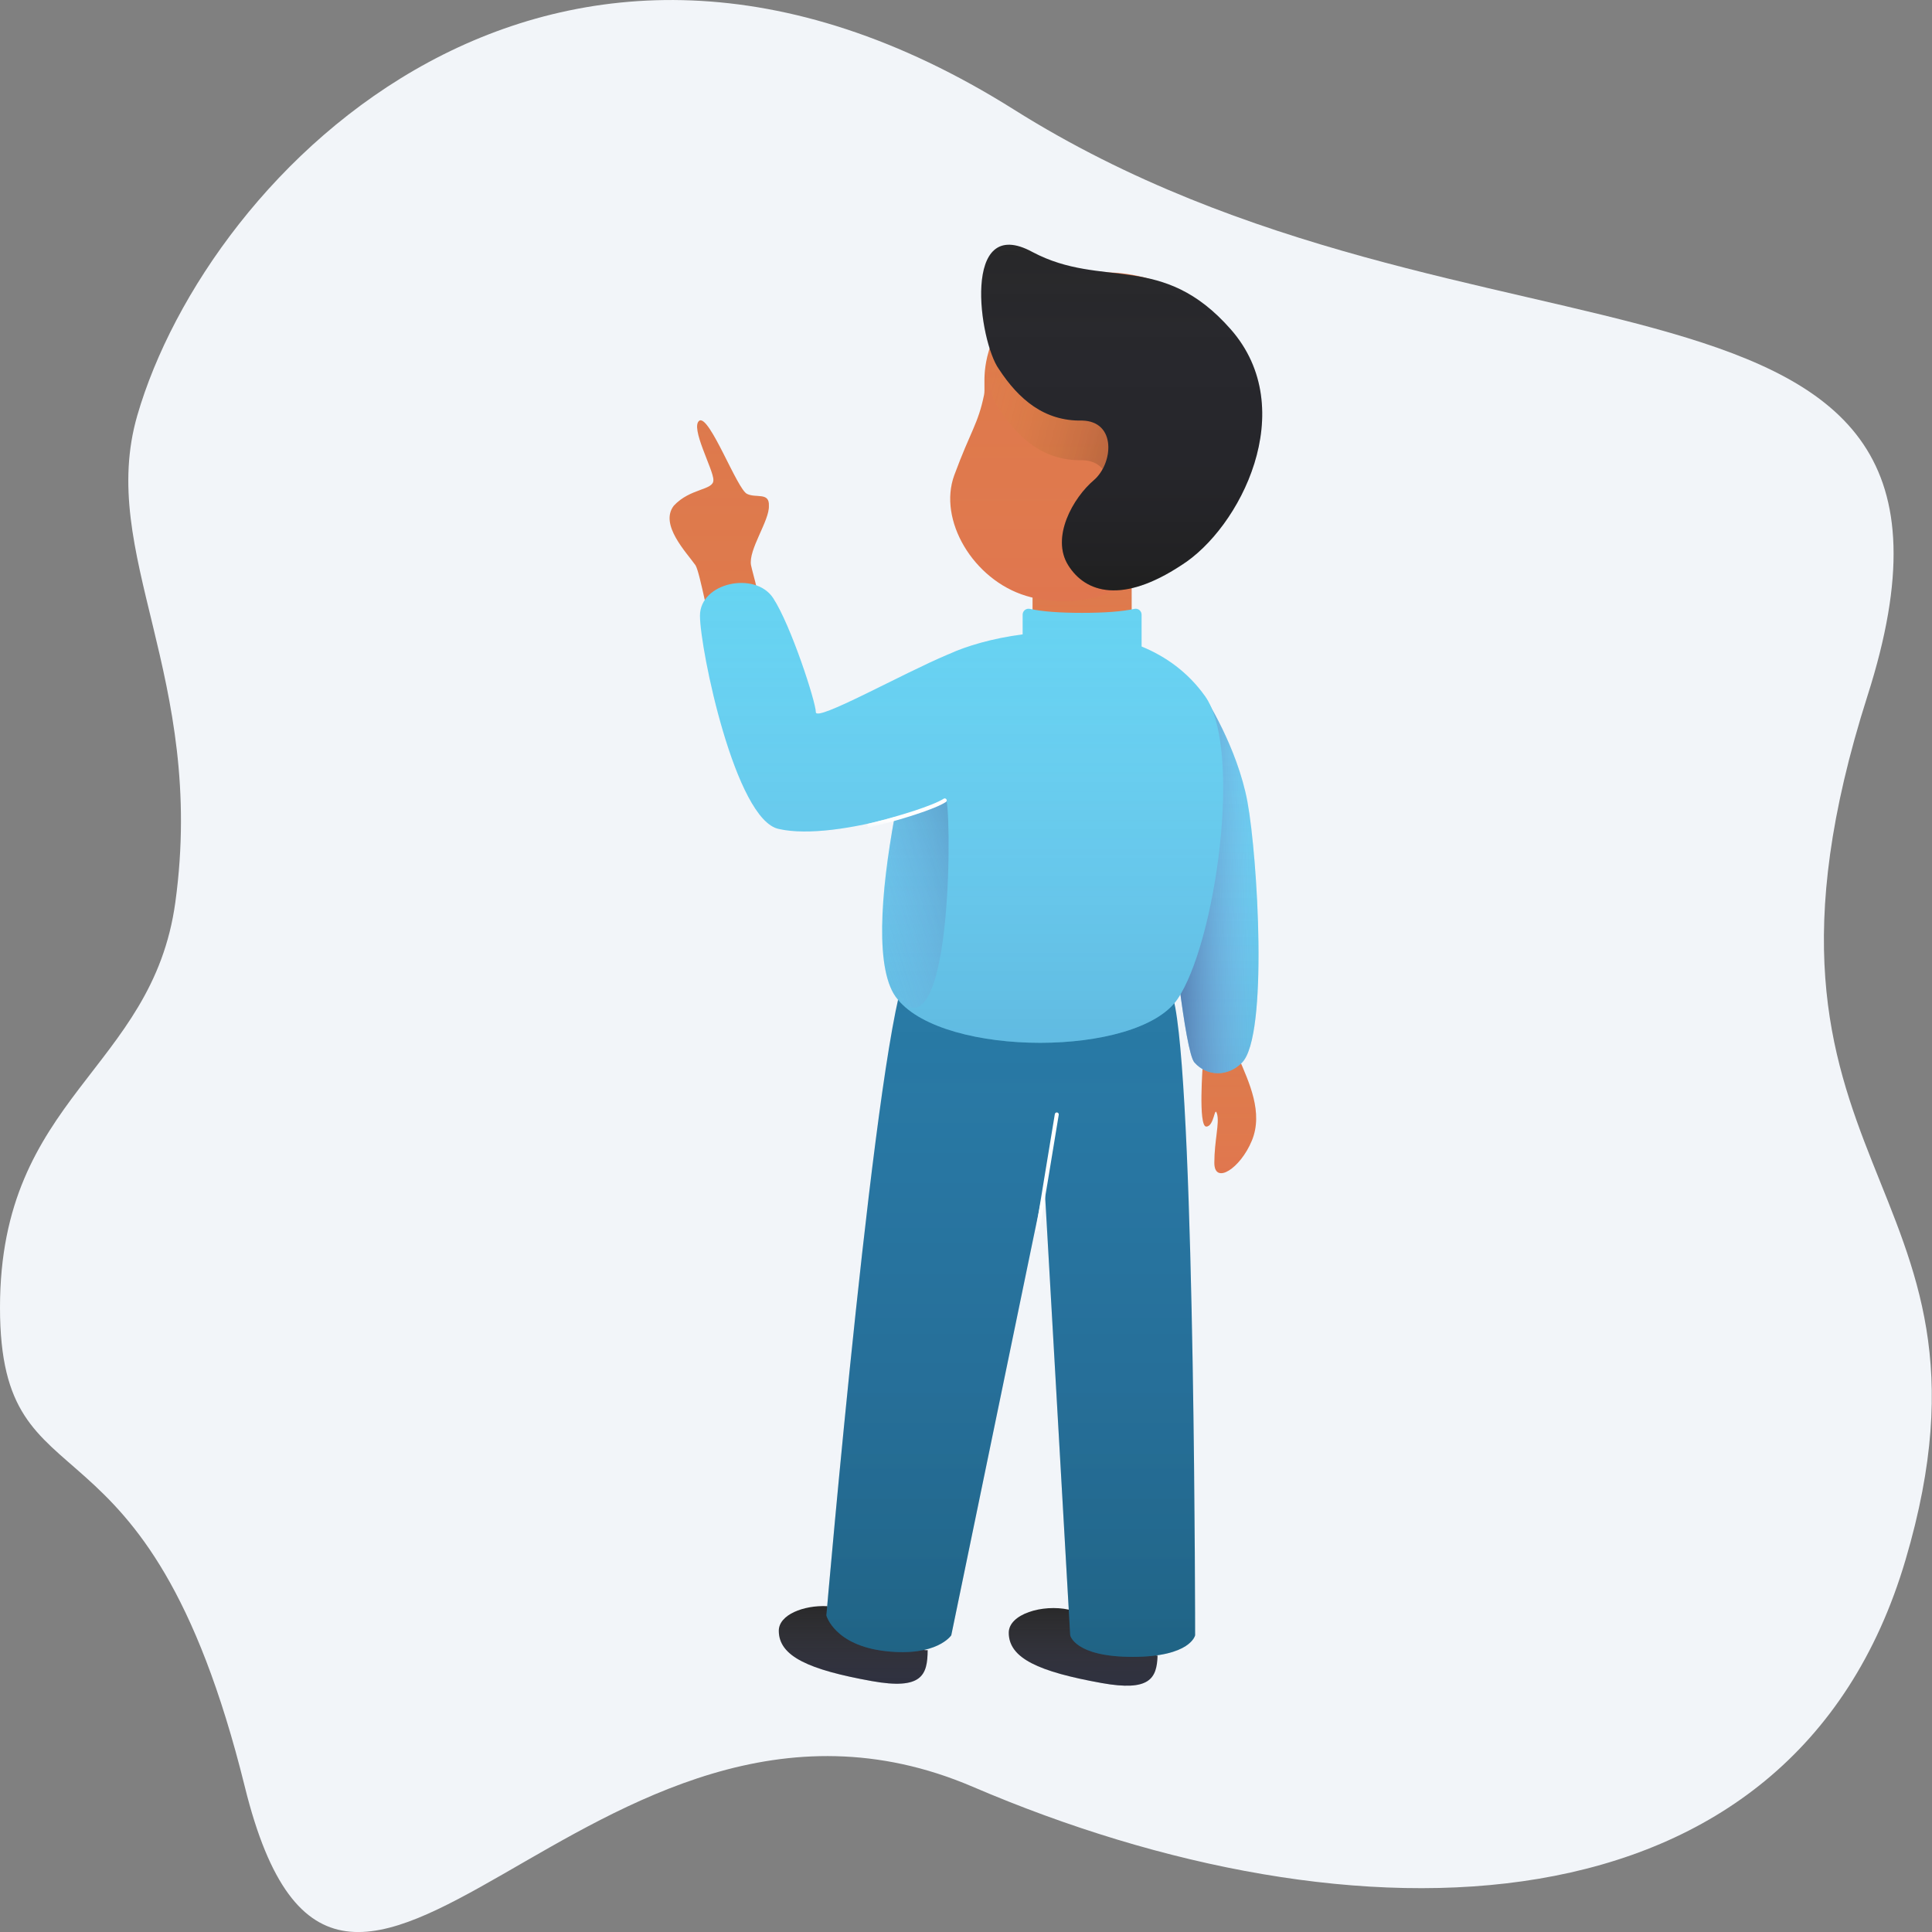 <svg width="300" height="300" viewBox="0 0 300 300" fill="none" xmlns="http://www.w3.org/2000/svg">
<rect x="0" y="0" width="300" height="300" fill="#808080" stroke="none"/>
<g clip-path="url(#clip0)">
<path fill-rule="evenodd" clip-rule="evenodd" d="M151.027 277.441C91.857 252.126 53.221 339.077 38.014 277.441C22.752 215.774 0 235.724 0 203.034C0 170.274 23.653 166.187 27.226 140.106C32.046 104.997 15.088 86.025 21.319 64.512C32.296 26.628 85.703 -28.118 157.449 17.018C229.189 62.153 313.623 34.075 289.983 108.047C266.348 182.196 313.623 182.196 295.89 242.216C278.264 302.003 209.969 302.724 151.027 277.441Z" fill="#F2F5F9"/>
<path fill-rule="evenodd" clip-rule="evenodd" d="M192.347 164.282C193.963 168.094 196.19 172.75 194.388 177.114C192.585 181.477 188.563 184.013 188.563 180.563C188.563 177.114 189.391 174.396 188.982 172.971C188.573 171.546 188.573 174.933 187.301 174.933C186.028 174.933 186.777 165.201 186.777 165.201C186.777 165.201 190.732 160.47 192.347 164.282Z" fill="#DD784D"/>
<path fill-rule="evenodd" clip-rule="evenodd" d="M192.347 164.282C193.963 168.094 196.19 172.75 194.388 177.114C192.585 181.477 188.563 184.013 188.563 180.563C188.563 177.114 189.391 174.396 188.982 172.971C188.573 171.546 188.573 174.933 187.301 174.933C186.028 174.933 186.777 165.201 186.777 165.201C186.777 165.201 190.732 160.47 192.347 164.282Z" fill="url(#paint0_linear)"/>
<path fill-rule="evenodd" clip-rule="evenodd" d="M181.472 139.831C182.001 142.908 183.947 163.263 185.474 164.983C187.446 167.204 190.728 167.204 192.88 164.983C196.956 160.774 195.285 133.105 193.71 124.543C192.136 115.982 187.013 108.094 187.013 108.094C187.013 108.094 180.18 132.299 181.472 139.831Z" fill="#66D4F2"/>
<path fill-rule="evenodd" clip-rule="evenodd" d="M181.472 139.831C182.001 142.908 183.947 163.263 185.474 164.983C187.446 167.204 190.728 167.204 192.88 164.983C196.956 160.774 195.285 133.105 193.71 124.543C192.136 115.982 187.013 108.094 187.013 108.094C187.013 108.094 180.18 132.299 181.472 139.831Z" fill="url(#paint1_linear)"/>
<path fill-rule="evenodd" clip-rule="evenodd" d="M181.472 139.831C182.001 142.908 183.947 163.263 185.474 164.983C187.446 167.204 190.728 167.204 192.88 164.983C196.956 160.774 195.285 133.105 193.71 124.543C192.136 115.982 187.013 108.094 187.013 108.094C187.013 108.094 180.18 132.299 181.472 139.831Z" fill="url(#paint2_linear)"/>
<path fill-rule="evenodd" clip-rule="evenodd" d="M171.051 261.339C161.337 259.588 156.64 257.515 156.64 253.527C156.64 250.632 161.884 249.061 165.955 249.944C165.955 249.944 178.619 257.212 179.746 257.082C179.632 260.634 178.521 262.686 171.051 261.339Z" fill="#282828"/>
<path fill-rule="evenodd" clip-rule="evenodd" d="M171.051 261.339C161.337 259.588 156.64 257.515 156.64 253.527C156.64 250.632 161.884 249.061 165.955 249.944C165.955 249.944 178.619 257.212 179.746 257.082C179.632 260.634 178.521 262.686 171.051 261.339Z" fill="url(#paint3_linear)"/>
<path fill-rule="evenodd" clip-rule="evenodd" d="M135.342 261.032C125.629 259.28 120.931 257.207 120.931 253.22C120.931 250.739 124.781 249.23 128.444 249.404C128.402 249.884 142.355 256.634 144.048 256.229C144.018 260.111 143.187 262.446 135.342 261.032Z" fill="#282828"/>
<path fill-rule="evenodd" clip-rule="evenodd" d="M135.342 261.032C125.629 259.28 120.931 257.207 120.931 253.22C120.931 250.739 124.781 249.23 128.444 249.404C128.402 249.884 142.355 256.634 144.048 256.229C144.018 260.111 143.187 262.446 135.342 261.032Z" fill="url(#paint4_linear)"/>
<path fill-rule="evenodd" clip-rule="evenodd" d="M182.498 156.445C185.576 173.343 185.576 253.927 185.576 253.927C185.576 253.927 184.904 257.277 175.88 257.277C166.855 257.277 166.183 253.927 166.183 253.927L162.181 183.914L147.713 253.927C147.713 253.927 145.519 257.286 137.536 256.392C129.553 255.498 128.319 250.849 128.319 250.849C128.319 250.849 136.268 158.59 140.94 150.415C145.447 142.556 179.42 139.547 182.498 156.445Z" fill="#287CA6"/>
<path fill-rule="evenodd" clip-rule="evenodd" d="M182.498 156.445C185.576 173.343 185.576 253.927 185.576 253.927C185.576 253.927 184.904 257.277 175.88 257.277C166.855 257.277 166.183 253.927 166.183 253.927L162.181 183.914L147.713 253.927C147.713 253.927 145.519 257.286 137.536 256.392C129.553 255.498 128.319 250.849 128.319 250.849C128.319 250.849 136.268 158.59 140.94 150.415C145.447 142.556 179.42 139.547 182.498 156.445Z" fill="url(#paint5_linear)"/>
<mask id="mask0" mask-type="alpha" maskUnits="userSpaceOnUse" x="128" y="144" width="58" height="114">
<path fill-rule="evenodd" clip-rule="evenodd" d="M182.498 156.445C185.576 173.343 185.576 253.927 185.576 253.927C185.576 253.927 184.904 257.277 175.88 257.277C166.855 257.277 166.183 253.927 166.183 253.927L162.181 183.914L147.713 253.927C147.713 253.927 145.519 257.286 137.536 256.392C129.553 255.498 128.319 250.849 128.319 250.849C128.319 250.849 136.268 158.59 140.94 150.415C145.447 142.556 179.42 139.547 182.498 156.445Z" fill="white"/>
<path fill-rule="evenodd" clip-rule="evenodd" d="M182.498 156.445C185.576 173.343 185.576 253.927 185.576 253.927C185.576 253.927 184.904 257.277 175.88 257.277C166.855 257.277 166.183 253.927 166.183 253.927L162.181 183.914L147.713 253.927C147.713 253.927 145.519 257.286 137.536 256.392C129.553 255.498 128.319 250.849 128.319 250.849C128.319 250.849 136.268 158.59 140.94 150.415C145.447 142.556 179.42 139.547 182.498 156.445Z" stroke="white"/>
</mask>
<g mask="url(#mask0)">
<path d="M161.458 190.959C161.43 191.127 161.272 191.24 161.104 191.213C160.936 191.185 160.823 191.026 160.85 190.859L163.794 172.997C163.822 172.83 163.98 172.716 164.148 172.744C164.316 172.771 164.429 172.93 164.402 173.098L161.458 190.959Z" fill="white"/>
</g>
<path fill-rule="evenodd" clip-rule="evenodd" d="M160.334 88.701H175.725V102.245H160.334V88.701Z" fill="#DD784D"/>
<path fill-rule="evenodd" clip-rule="evenodd" d="M160.334 88.701H175.725V102.245H160.334V88.701Z" fill="url(#paint6_linear)"/>
<path fill-rule="evenodd" clip-rule="evenodd" d="M109.541 93.626C108.863 90.573 108.378 88.431 108.002 87.777C106.576 85.757 102.386 81.464 104.616 78.542C107.154 75.771 110.832 76.154 110.772 74.54C110.832 72.991 107.073 66.295 108.618 65.305C110.216 64.504 114.478 76.01 116.006 76.695C117.424 77.387 119.497 76.381 119.392 78.542C119.497 80.854 116.169 85.363 116.621 87.777C116.763 88.478 117.139 89.747 117.545 91.471C114.877 90.354 111.082 91.272 109.541 93.626Z" fill="#DD784D"/>
<path fill-rule="evenodd" clip-rule="evenodd" d="M109.541 93.626C108.863 90.573 108.378 88.431 108.002 87.777C106.576 85.757 102.386 81.464 104.616 78.542C107.154 75.771 110.832 76.154 110.772 74.54C110.832 72.991 107.073 66.295 108.618 65.305C110.216 64.504 114.478 76.01 116.006 76.695C117.424 77.387 119.497 76.381 119.392 78.542C119.497 80.854 116.169 85.363 116.621 87.777C116.763 88.478 117.139 89.747 117.545 91.471C114.877 90.354 111.082 91.272 109.541 93.626Z" fill="url(#paint7_linear)"/>
<path fill-rule="evenodd" clip-rule="evenodd" d="M147.416 101.538C150.031 100.331 154.123 99.107 158.795 98.504V95.446C158.795 94.936 159.208 94.523 159.718 94.523C159.785 94.523 159.851 94.53 159.916 94.544C161.799 94.958 164.504 95.165 168.03 95.165C171.556 95.165 174.26 94.958 176.143 94.544C176.641 94.435 177.134 94.75 177.243 95.248C177.258 95.313 177.265 95.38 177.265 95.446V100.388C181.046 101.941 184.483 104.401 187.116 108.094C193 116.35 188.753 146.501 182.806 155.193C176.577 164.175 146.714 164.175 139.401 155.193C135.76 150.96 136.752 138.57 138.909 126.872C132.673 128.612 125.44 129.755 120.931 128.719C114.175 127.334 108.691 100.787 108.691 95.607C108.691 90.428 117.29 88.662 120.05 92.864C122.81 97.066 126.68 109.002 126.68 110.582C126.68 112.162 140.022 104.636 147.228 101.612C147.292 101.585 147.354 101.561 147.416 101.538H147.416Z" fill="#66D4F2"/>
<path fill-rule="evenodd" clip-rule="evenodd" d="M147.416 101.538C150.031 100.331 154.123 99.107 158.795 98.504V95.446C158.795 94.936 159.208 94.523 159.718 94.523C159.785 94.523 159.851 94.53 159.916 94.544C161.799 94.958 164.504 95.165 168.03 95.165C171.556 95.165 174.26 94.958 176.143 94.544C176.641 94.435 177.134 94.75 177.243 95.248C177.258 95.313 177.265 95.38 177.265 95.446V100.388C181.046 101.941 184.483 104.401 187.116 108.094C193 116.35 188.753 146.501 182.806 155.193C176.577 164.175 146.714 164.175 139.401 155.193C135.76 150.96 136.752 138.57 138.909 126.872C132.673 128.612 125.44 129.755 120.931 128.719C114.175 127.334 108.691 100.787 108.691 95.607C108.691 90.428 117.29 88.662 120.05 92.864C122.81 97.066 126.68 109.002 126.68 110.582C126.68 112.162 140.022 104.636 147.228 101.612C147.292 101.585 147.354 101.561 147.416 101.538H147.416Z" fill="url(#paint8_linear)"/>
<mask id="mask1" mask-type="alpha" maskUnits="userSpaceOnUse" x="108" y="90" width="82" height="72">
<path fill-rule="evenodd" clip-rule="evenodd" d="M147.416 101.538C150.031 100.331 154.123 99.107 158.795 98.504V95.446C158.795 94.936 159.208 94.523 159.718 94.523C159.785 94.523 159.851 94.53 159.916 94.544C161.799 94.958 164.504 95.165 168.03 95.165C171.556 95.165 174.26 94.958 176.143 94.544C176.641 94.435 177.134 94.75 177.243 95.248C177.258 95.313 177.265 95.38 177.265 95.446V100.388C181.046 101.941 184.483 104.401 187.116 108.094C193 116.35 188.753 146.501 182.806 155.193C176.577 164.175 146.714 164.175 139.401 155.193C135.76 150.96 136.752 138.57 138.909 126.872C132.673 128.612 125.44 129.755 120.931 128.719C114.175 127.334 108.691 100.787 108.691 95.607C108.691 90.428 117.29 88.662 120.05 92.864C122.81 97.066 126.68 109.002 126.68 110.582C126.68 112.162 140.022 104.636 147.228 101.612C147.292 101.585 147.354 101.561 147.416 101.538H147.416Z" fill="white"/>
<path fill-rule="evenodd" clip-rule="evenodd" d="M147.416 101.538C150.031 100.331 154.123 99.107 158.795 98.504V95.446C158.795 94.936 159.208 94.523 159.718 94.523C159.785 94.523 159.851 94.53 159.916 94.544C161.799 94.958 164.504 95.165 168.03 95.165C171.556 95.165 174.26 94.958 176.143 94.544C176.641 94.435 177.134 94.75 177.243 95.248C177.258 95.313 177.265 95.38 177.265 95.446V100.388C181.046 101.941 184.483 104.401 187.116 108.094C193 116.35 188.753 146.501 182.806 155.193C176.577 164.175 146.714 164.175 139.401 155.193C135.76 150.96 136.752 138.57 138.909 126.872C132.673 128.612 125.44 129.755 120.931 128.719C114.175 127.334 108.691 100.787 108.691 95.607C108.691 90.428 117.29 88.662 120.05 92.864C122.81 97.066 126.68 109.002 126.68 110.582C126.68 112.162 140.022 104.636 147.228 101.612C147.292 101.585 147.354 101.561 147.416 101.538H147.416Z" stroke="white"/>
</mask>
<g mask="url(#mask1)">
<path fill-rule="evenodd" clip-rule="evenodd" d="M139.387 155.186C134.669 150.292 138.779 127.492 138.779 127.492C138.779 127.492 142.017 126.396 146.823 124.006C147.748 123.546 148.232 164.36 139.387 155.186Z" fill="url(#paint9_linear)"/>
<path d="M135.076 128.478C134.911 128.518 134.745 128.417 134.704 128.252C134.664 128.087 134.766 127.92 134.931 127.88C139.634 126.736 144.913 125.078 146.535 124.024C146.677 123.931 146.868 123.972 146.961 124.115C147.053 124.257 147.013 124.448 146.87 124.54C145.166 125.648 139.858 127.315 135.076 128.478Z" fill="white"/>
</g>
<path fill-rule="evenodd" clip-rule="evenodd" d="M178.588 43.342C188.615 46.407 194.394 58.66 191.343 68.639C188.525 76.454 185.284 82.263 181.619 86.065C176.121 91.769 167.536 95.013 159.326 92.522C151.115 90.032 145.62 80.736 148.184 73.783C150.749 66.829 151.854 65.908 152.804 61.326C153.119 59.805 152.028 56.536 155.217 50.452C158.405 44.368 168.561 40.276 178.588 43.342Z" fill="#DD784D"/>
<path fill-rule="evenodd" clip-rule="evenodd" d="M178.588 43.342C188.615 46.407 194.394 58.66 191.343 68.639C188.525 76.454 185.284 82.263 181.619 86.065C176.121 91.769 167.536 95.013 159.326 92.522C151.115 90.032 145.62 80.736 148.184 73.783C150.749 66.829 151.854 65.908 152.804 61.326C153.119 59.805 152.028 56.536 155.217 50.452C158.405 44.368 168.561 40.276 178.588 43.342Z" fill="url(#paint10_linear)"/>
<path fill-rule="evenodd" clip-rule="evenodd" d="M168.03 71.462C162.145 71.578 158.185 68.158 155.101 63.458C154.274 62.301 153.47 60.033 152.948 57.446C153.046 56.496 153.25 55.387 153.664 54.098C154.094 55.463 154.593 56.591 155.101 57.301C158.185 62.001 162.145 65.421 168.03 65.305C172.433 65.4 172.861 69.825 171.219 72.837C170.566 72.028 169.528 71.494 168.03 71.462Z" fill="url(#paint11_linear)"/>
<path fill-rule="evenodd" clip-rule="evenodd" d="M160.334 39.139C149.231 33.078 152.008 52.973 155.101 57.301C158.185 62.001 162.145 65.421 168.03 65.305C173.389 65.421 172.859 71.951 169.877 74.54C166.644 77.27 163.142 83.419 165.875 87.777C168.607 92.135 174.357 93.748 183.422 87.777C192.54 82.061 202.015 63.559 191.117 51.145C180.46 38.999 171.241 44.921 160.334 39.139Z" fill="#282828"/>
<path fill-rule="evenodd" clip-rule="evenodd" d="M160.334 39.139C149.231 33.078 152.008 52.973 155.101 57.301C158.185 62.001 162.145 65.421 168.03 65.305C173.389 65.421 172.859 71.951 169.877 74.54C166.644 77.27 163.142 83.419 165.875 87.777C168.607 92.135 174.357 93.748 183.422 87.777C192.54 82.061 202.015 63.559 191.117 51.145C180.46 38.999 171.241 44.921 160.334 39.139Z" fill="url(#paint12_linear)"/>
</g>
<defs>
<linearGradient id="paint0_linear" x1="186.5" y1="162.581" x2="186.5" y2="182.173" gradientUnits="userSpaceOnUse">
<stop stop-color="#FFC62C" stop-opacity="0.01"/>
<stop offset="1" stop-color="#FF6663" stop-opacity="0.1"/>
</linearGradient>
<linearGradient id="paint1_linear" x1="181.267" y1="108.094" x2="181.267" y2="166.648" gradientUnits="userSpaceOnUse">
<stop stop-color="#A7A7EE" stop-opacity="0.01"/>
<stop offset="1" stop-color="#4C55A0" stop-opacity="0.2"/>
</linearGradient>
<linearGradient id="paint2_linear" x1="182.469" y1="160.565" x2="195.114" y2="160.734" gradientUnits="userSpaceOnUse">
<stop stop-color="#464D89" stop-opacity="0.6"/>
<stop offset="1" stop-color="#A7A7EE" stop-opacity="0.01"/>
</linearGradient>
<linearGradient id="paint3_linear" x1="156.64" y1="249.698" x2="156.64" y2="261.756" gradientUnits="userSpaceOnUse">
<stop stop-color="#A7A7EE" stop-opacity="0.01"/>
<stop offset="1" stop-color="#4C55A0" stop-opacity="0.2"/>
</linearGradient>
<linearGradient id="paint4_linear" x1="120.931" y1="249.391" x2="120.931" y2="261.448" gradientUnits="userSpaceOnUse">
<stop stop-color="#A7A7EE" stop-opacity="0.01"/>
<stop offset="1" stop-color="#4C55A0" stop-opacity="0.2"/>
</linearGradient>
<linearGradient id="paint5_linear" x1="128.319" y1="144.111" x2="128.319" y2="257.277" gradientUnits="userSpaceOnUse">
<stop stop-color="#403F9F" stop-opacity="0.01"/>
<stop offset="1" stop-opacity="0.2"/>
</linearGradient>
<linearGradient id="paint6_linear" x1="160.334" y1="88.701" x2="160.334" y2="102.245" gradientUnits="userSpaceOnUse">
<stop stop-color="#FFC62C" stop-opacity="0.01"/>
<stop offset="1" stop-color="#FF6663" stop-opacity="0.1"/>
</linearGradient>
<linearGradient id="paint7_linear" x1="104" y1="65.305" x2="104" y2="121.331" gradientUnits="userSpaceOnUse">
<stop stop-color="#FFC62C" stop-opacity="0.01"/>
<stop offset="1" stop-color="#FF6663" stop-opacity="0.1"/>
</linearGradient>
<linearGradient id="paint8_linear" x1="108.691" y1="90.519" x2="108.691" y2="161.929" gradientUnits="userSpaceOnUse">
<stop stop-color="#A7A7EE" stop-opacity="0.01"/>
<stop offset="1" stop-color="#4C55A0" stop-opacity="0.2"/>
</linearGradient>
<linearGradient id="paint9_linear" x1="142.083" y1="107.738" x2="123.16" y2="113.809" gradientUnits="userSpaceOnUse">
<stop stop-color="#464D89" stop-opacity="0.3"/>
<stop offset="1" stop-color="#A7A7EE" stop-opacity="0.01"/>
</linearGradient>
<linearGradient id="paint10_linear" x1="147.549" y1="42.299" x2="147.549" y2="93.371" gradientUnits="userSpaceOnUse">
<stop stop-color="#FFC62C" stop-opacity="0.01"/>
<stop offset="1" stop-color="#FF6663" stop-opacity="0.1"/>
</linearGradient>
<linearGradient id="paint11_linear" x1="147.681" y1="73.73" x2="172.246" y2="80.32" gradientUnits="userSpaceOnUse">
<stop stop-color="#FFC62C" stop-opacity="0.01"/>
<stop offset="1" stop-opacity="0.2"/>
</linearGradient>
<linearGradient id="paint12_linear" x1="152.353" y1="38" x2="152.353" y2="91.674" gradientUnits="userSpaceOnUse">
<stop stop-color="#403F9F" stop-opacity="0.01"/>
<stop offset="1" stop-opacity="0.2"/>
</linearGradient>
<clipPath id="clip0">
<rect width="300" height="300" fill="white"/>
</clipPath>
</defs>
</svg>
